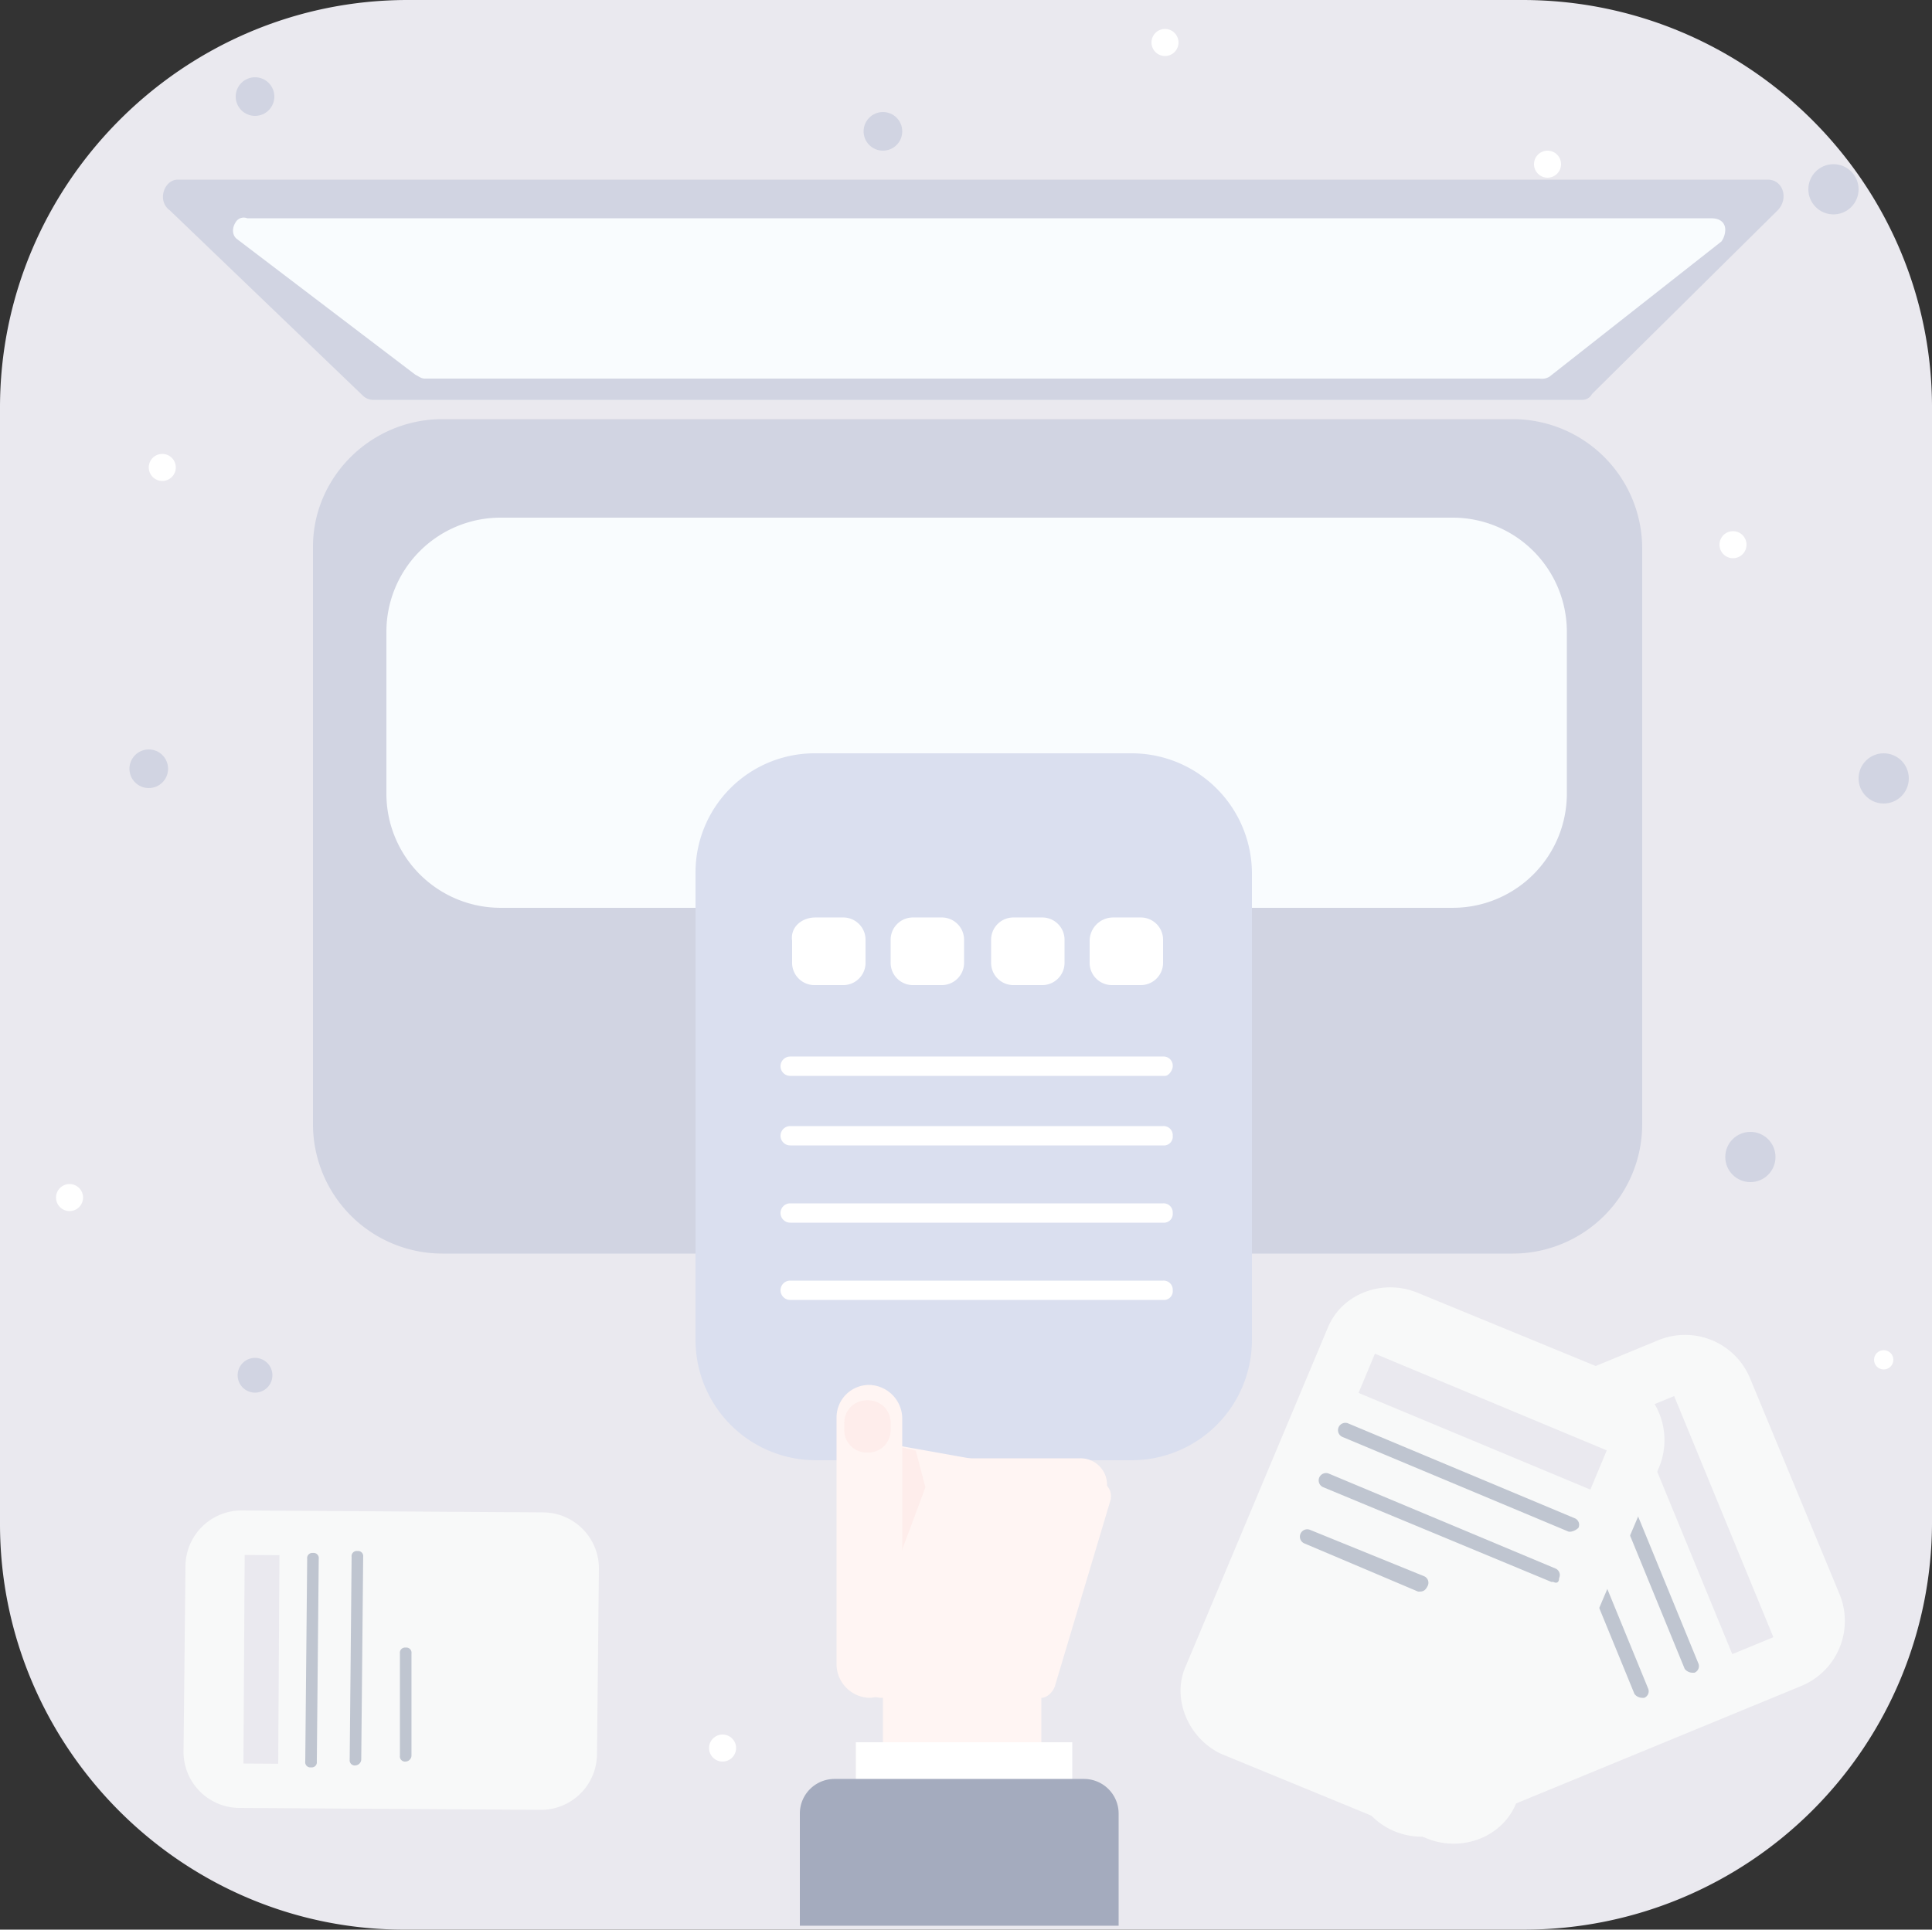 <svg xmlns="http://www.w3.org/2000/svg" width="501.498" height="501" viewBox="0 0 501.498 501">
  <rect x="0" y="0" width="501.498" height="501" fill="#333333" stroke="none"/>
  <g id="No_submissions_found" transform="translate(0.5 0.21)">
    <g id="Layer_1_1_" transform="translate(-0.5 -0.21)">
      <path id="Rectangle_2792" d="M105.316,0H394.68C453.355,0,501,47.642,501,105.816V395.18A105.836,105.836,0,0,1,395.182,501H105.316C47.142,501.5-.5,453.855-.5,395.682V105.816C-.5,47.642,47.142,0,105.316,0Z" transform="translate(0.5)" fill="#eae9ef"/>
      <rect id="Rectangle_2793" width="368.743" height="240.787" transform="translate(76.287 103.48)" fill="none" opacity="0.2"/>
      <path id="Rectangle_2794" d="M49.3,21.7H327.13a33.6,33.6,0,0,1,33.6,33.6V204.747a33.6,33.6,0,0,1-33.6,33.6H49.3a33.6,33.6,0,0,1-33.6-33.6V54.8C15.7,36.745,30.745,21.7,49.3,21.7Z" transform="translate(65.543 87.125)" fill="#d1d4e2"/>
      <path id="Path_16080" d="M376.363,66.471H62.426a3.831,3.831,0,0,1-2.507-1L9.769,17.324C6.258,14.816,8.264,9.3,11.775,9.3H424.507c4.012,0,5.516,5.015,2.507,8.024L378.871,64.966a2.758,2.758,0,0,1-2.507,1.5Z" transform="translate(34.363 37.339)" fill="#d1d4e2"/>
      <path id="Path_16081" d="M350.771,53.082H61.406c-1,0-1.5-.5-2.507-1l-46.138-35.1c-1.5-1-1.5-3.009-.5-4.513a2.412,2.412,0,0,1,3.009-1H395.4c2.006,0,3.51,1,3.51,3.009a5.377,5.377,0,0,1-1,3.009l-44.633,35.1a3.758,3.758,0,0,1-2.508.5Z" transform="translate(48.923 45.212)" fill="#f9fcfe"/>
      <path id="Rectangle_2795" d="M49.088,26.8H296.327a29.642,29.642,0,0,1,29.588,29.588V98.514A29.642,29.642,0,0,1,296.327,128.1H49.088A29.642,29.642,0,0,1,19.5,98.514V56.388A29.642,29.642,0,0,1,49.088,26.8Z" transform="translate(80.8 107.601)" fill="#f9fcfe"/>
      <path id="Rectangle_2796" d="M61.56,58.4h43.63a20.119,20.119,0,0,1,20.06,20.06V99.523a20.119,20.119,0,0,1-20.06,20.06H61.56A20.119,20.119,0,0,1,41.5,99.523V78.46A20.119,20.119,0,0,1,61.56,58.4Z" transform="translate(169.129 234.475)" fill="#f9fcfe"/>
      <rect id="Rectangle_2797" width="168.527" height="207.658" transform="translate(175.434 190.547)" fill="none" opacity="0.2"/>
      <path id="Rectangle_2798" d="M66.593,39h82.246a31.249,31.249,0,0,1,31.093,31.093V191.455a31.249,31.249,0,0,1-31.093,31.093H66.593A31.249,31.249,0,0,1,35.5,191.455V70.093A30.928,30.928,0,0,1,66.593,39Z" transform="translate(145.039 156.584)" fill="#dadfef"/>
      <rect id="Rectangle_2799" width="95.066" height="121.474" transform="translate(211.925 354.515)" fill="none" opacity="0.2"/>
      <path id="Path_16082" d="M50.132,74.752,106.3,84.782a3.813,3.813,0,0,1,3.009,4.012v.5L94.766,137.94c-.5,1.5-2.006,3.009-3.51,3.009H49.631a5.692,5.692,0,0,1-5.516-6.018V79.265C43.112,76.758,47.625,74.25,50.132,74.752Z" transform="translate(179.052 299.867)" fill="#fff5f3"/>
      <rect id="Rectangle_2800" width="41.123" height="20.06" transform="translate(229.184 436.804)" fill="#fff5f3"/>
      <path id="Rectangle_2801" d="M53.821,75.5H89.929a6.856,6.856,0,0,1,7.021,7.021h0a6.856,6.856,0,0,1-7.021,7.021H53.821A6.856,6.856,0,0,1,46.8,82.521h0A6.856,6.856,0,0,1,53.821,75.5Z" transform="translate(190.408 303.131)" fill="#fff5f3"/>
      <path id="Path_16083" d="M51.316,75.9l2.507,9.528L45.8,107l1-32.1Z" transform="translate(186.393 300.722)" fill="#feedeb"/>
      <path id="Rectangle_2802" d="M51.325,71.7h0a8.788,8.788,0,0,1,8.525,8.525v64.192a8.788,8.788,0,0,1-8.525,8.525h0a8.788,8.788,0,0,1-8.525-8.525V80.225A8.453,8.453,0,0,1,51.325,71.7Z" transform="translate(174.348 287.874)" fill="#fff5f3"/>
      <path id="Rectangle_2803" d="M49.218,72.5h0a5.794,5.794,0,0,1,6.018,6.018v1.5a5.794,5.794,0,0,1-6.018,6.018h0A5.794,5.794,0,0,1,43.2,80.022v-1.5A5.794,5.794,0,0,1,49.218,72.5Z" transform="translate(175.954 291.086)" fill="#feedeb"/>
      <path id="Rectangle_2804" d="M46.562,47.5h7.021A5.794,5.794,0,0,1,59.6,53.518v5.516a5.794,5.794,0,0,1-6.018,6.018H46.562a5.794,5.794,0,0,1-6.018-6.018V53.518C40.042,50.007,43.051,47.5,46.562,47.5Z" transform="translate(165.07 190.711)" fill="#fff"/>
      <path id="Rectangle_2805" d="M51.618,47.5h7.021a5.794,5.794,0,0,1,6.018,6.018v5.516a5.794,5.794,0,0,1-6.018,6.018H51.618A5.794,5.794,0,0,1,45.6,59.034V53.518A5.794,5.794,0,0,1,51.618,47.5Z" transform="translate(185.59 190.711)" fill="#fff"/>
      <path id="Rectangle_2806" d="M56.818,47.5h7.021a5.794,5.794,0,0,1,6.018,6.018v5.516a5.794,5.794,0,0,1-6.018,6.018H56.818A5.794,5.794,0,0,1,50.8,59.034V53.518A5.794,5.794,0,0,1,56.818,47.5Z" transform="translate(206.468 190.711)" fill="#fff"/>
      <path id="Rectangle_2807" d="M61.918,47.5h7.021a5.794,5.794,0,0,1,6.018,6.018v5.516a5.794,5.794,0,0,1-6.018,6.018H61.918A5.794,5.794,0,0,1,55.9,59.034V53.518A6.1,6.1,0,0,1,61.918,47.5Z" transform="translate(226.945 190.711)" fill="#fff"/>
      <rect id="Rectangle_2808" width="80.182" height="35.05" transform="translate(216.967 446.942)" fill="none" opacity="0.2"/>
      <rect id="Rectangle_2809" width="56.168" height="10.531" transform="translate(222.163 452.351)" fill="#fff"/>
      <circle id="Ellipse_1724" cx="4.513" cy="4.513" r="4.513" transform="translate(61.684 352.553)" fill="#d1d4e2"/>
      <circle id="Ellipse_1725" cx="6.519" cy="6.519" r="6.519" transform="translate(469.402 42.627)" fill="#d1d4e2"/>
      <circle id="Ellipse_1726" cx="6.519" cy="6.519" r="6.519" transform="translate(482.441 195.584)" fill="#d1d4e2"/>
      <circle id="Ellipse_1727" cx="6.519" cy="6.519" r="6.519" transform="translate(447.837 293.878)" fill="#d1d4e2"/>
      <circle id="Ellipse_1728" cx="5.015" cy="5.015" r="5.015" transform="translate(61.183 20.06)" fill="#d1d4e2"/>
      <circle id="Ellipse_1729" cx="5.015" cy="5.015" r="5.015" transform="translate(33.6 194.581)" fill="#d1d4e2"/>
      <circle id="Ellipse_1730" cx="5.015" cy="5.015" r="5.015" transform="translate(224.169 29.087)" fill="#d1d4e2"/>
      <circle id="Ellipse_1731" cx="3.51" cy="3.51" r="3.51" transform="translate(362.583 397.186)" fill="#fff"/>
      <circle id="Ellipse_1732" cx="3.51" cy="3.51" r="3.51" transform="translate(398.189 39.117)" fill="#fff"/>
      <circle id="Ellipse_1733" cx="3.51" cy="3.51" r="3.51" transform="translate(14.543 307.418)" fill="#fff"/>
      <circle id="Ellipse_1734" cx="3.51" cy="3.51" r="3.51" transform="translate(184.05 450.345)" fill="#fff"/>
      <circle id="Ellipse_1735" cx="3.51" cy="3.51" r="3.51" transform="translate(38.615 117.852)" fill="#fff"/>
      <circle id="Ellipse_1736" cx="3.51" cy="3.51" r="3.51" transform="translate(446.333 137.912)" fill="#fff"/>
      <circle id="Ellipse_1737" cx="3.51" cy="3.51" r="3.51" transform="translate(298.893 7.522)" fill="#fff"/>
      <circle id="Ellipse_1738" cx="2.507" cy="2.507" r="2.507" transform="translate(486.453 350.547)" fill="#fff"/>
      <rect id="Rectangle_2810" width="187.252" height="166.606" transform="translate(311.283 332.22)" fill="none" opacity="0.75"/>
      <path id="Rectangle_2811" d="M76.3,108.186l91.273-37.612A18.246,18.246,0,0,1,191.648,80.6l23.069,55.666a18.246,18.246,0,0,1-10.03,24.072l-91.273,37.612a18.246,18.246,0,0,1-24.072-10.03L66.273,132.257A18.246,18.246,0,0,1,76.3,108.186Z" transform="translate(262.709 277.466)" fill="#f8f9f9"/>
      <rect id="Rectangle_2812" width="11.534" height="67.702" transform="translate(423.9 366.855) rotate(-22.359)" fill="#eae9ef"/>
      <path id="Path_16084" d="M106.338,139.851a2.605,2.605,0,0,1-2.006-1L79.258,77.665a1.91,1.91,0,1,1,3.51-1.5h0l25.075,61.183a1.832,1.832,0,0,1-1,2.508Z" transform="translate(319.935 300.966)" fill="#bfc5d0"/>
      <path id="Path_16085" d="M108.938,138.551a2.605,2.605,0,0,1-2.006-1L81.858,76.365a1.91,1.91,0,0,1,3.51-1.5h0l25.075,61.183a1.832,1.832,0,0,1-1,2.507Z" transform="translate(330.373 295.746)" fill="#bfc5d0"/>
      <path id="Path_16086" d="M90.9,110.659a2.606,2.606,0,0,1-2.006-1L76.358,79.065a1.91,1.91,0,1,1,3.51-1.5l12.537,30.591a1.832,1.832,0,0,1-1,2.508Z" transform="translate(308.291 306.587)" fill="#bfc5d0"/>
      <rect id="Rectangle_2813" width="160.141" height="179.698" transform="translate(290.438 319.975)" fill="none" opacity="0.75"/>
      <path id="Rectangle_2814" d="M62.086,164.7,98.7,77.439c3.51-9.027,14.042-13.039,23.069-9.528l53.66,22.066c9.027,3.51,13.039,14.042,9.528,23.069l-37.111,87.261c-3.51,9.027-14.042,13.039-23.069,9.528l-53.66-22.066C62.587,183.757,58.074,173.225,62.086,164.7Z" transform="translate(245.834 267.591)" fill="#f8f9f9"/>
      <rect id="Rectangle_2815" width="11.033" height="65.195" transform="matrix(0.385, -0.923, 0.923, 0.385, 352.646, 361.653)" fill="#eae9ef"/>
      <path id="Path_16087" d="M128.639,104.541h-.5L68.961,79.968a1.91,1.91,0,1,1,1.5-3.51h0l58.675,24.573a1.832,1.832,0,0,1,1,2.508c0,1-.5,1.5-1.5,1Z" transform="translate(274.565 306.185)" fill="#bfc5d0"/>
      <path id="Path_16088" d="M129.137,101.941h-.5L69.961,77.368a1.91,1.91,0,1,1,1.5-3.51L130.14,98.431a1.832,1.832,0,0,1,1,2.507,3.8,3.8,0,0,1-2.006,1Z" transform="translate(278.58 295.746)" fill="#bfc5d0"/>
      <path id="Path_16089" d="M98.05,95.405h-.5L67.961,82.868a1.91,1.91,0,0,1,1.5-3.51L99.053,91.393a1.832,1.832,0,0,1,1,2.507c-.5,1-1,1.5-2.006,1.5Z" transform="translate(270.55 317.829)" fill="#bfc5d0"/>
      <rect id="Rectangle_2816" width="138.038" height="107.79" transform="translate(34.393 381.322)" fill="none" opacity="0.75"/>
      <path id="Rectangle_2817" d="M9,140.887l.5-48.144A14.554,14.554,0,0,1,24.045,78.2l78.234.5a14.554,14.554,0,0,1,14.543,14.543l-.5,48.144a14.554,14.554,0,0,1-14.543,14.543l-78.234-.5A14.554,14.554,0,0,1,9,140.887Z" transform="translate(38.642 313.971)" fill="#f8f9f9"/>
      <rect id="Rectangle_2818" width="54.162" height="9.027" transform="translate(63.189 457.878) rotate(-89.656)" fill="#eae9ef"/>
      <path id="Path_16090" d="M19.1,135.966h0a1.33,1.33,0,0,1-1.5-1.5L18.1,81.8a1.33,1.33,0,0,1,1.5-1.5h0a1.33,1.33,0,0,1,1.5,1.5l-.5,52.657a1.6,1.6,0,0,1-1.5,1.5Z" transform="translate(73.171 322.403)" fill="#bfc5d0"/>
      <path id="Path_16091" d="M16.8,136.066h0a1.33,1.33,0,0,1-1.5-1.5h0L15.8,81.9a1.33,1.33,0,0,1,1.5-1.5h0a1.33,1.33,0,0,1,1.5,1.5h0l-.5,52.657A1.33,1.33,0,0,1,16.8,136.066Z" transform="translate(63.937 322.804)" fill="#bfc5d0"/>
      <path id="Path_16092" d="M21.7,114.888h0a1.33,1.33,0,0,1-1.5-1.5h0V86.8a1.33,1.33,0,0,1,1.5-1.5h0a1.33,1.33,0,0,1,1.5,1.5h0v26.579A1.6,1.6,0,0,1,21.7,114.888Z" transform="translate(83.61 342.477)" fill="#bfc5d0"/>
      <path id="Path_16093" d="M139.7,59.715H42.408a2.507,2.507,0,1,1,0-5.015H139.2a2.369,2.369,0,0,1,2.507,2.508c0,1-1,2.507-2.006,2.507Z" transform="translate(162.705 219.619)" fill="#fff"/>
      <path id="Path_16094" d="M139.7,63.315H42.408a2.507,2.507,0,1,1,0-5.015H139.2a2.369,2.369,0,0,1,2.507,2.507,2.294,2.294,0,0,1-2.006,2.507Z" transform="translate(162.705 234.073)" fill="#fff"/>
      <path id="Path_16095" d="M139.7,67.315H42.408a2.507,2.507,0,1,1,0-5.015H139.2a2.369,2.369,0,0,1,2.507,2.507,2.294,2.294,0,0,1-2.006,2.507Z" transform="translate(162.705 250.133)" fill="#fff"/>
      <path id="Path_16096" d="M139.7,71.315H42.408a2.507,2.507,0,1,1,0-5.015H139.2a2.369,2.369,0,0,1,2.507,2.508,2.294,2.294,0,0,1-2.006,2.507Z" transform="translate(162.705 266.193)" fill="#fff"/>
      <path id="Path_16097" d="M49.927,92.1H114.62a8.989,8.989,0,0,1,9.027,9.027h0v29.087H40.9V101.127A8.989,8.989,0,0,1,49.927,92.1Z" transform="translate(166.72 369.779)" fill="#a4abbe"/>
    </g>
  </g>
</svg>
